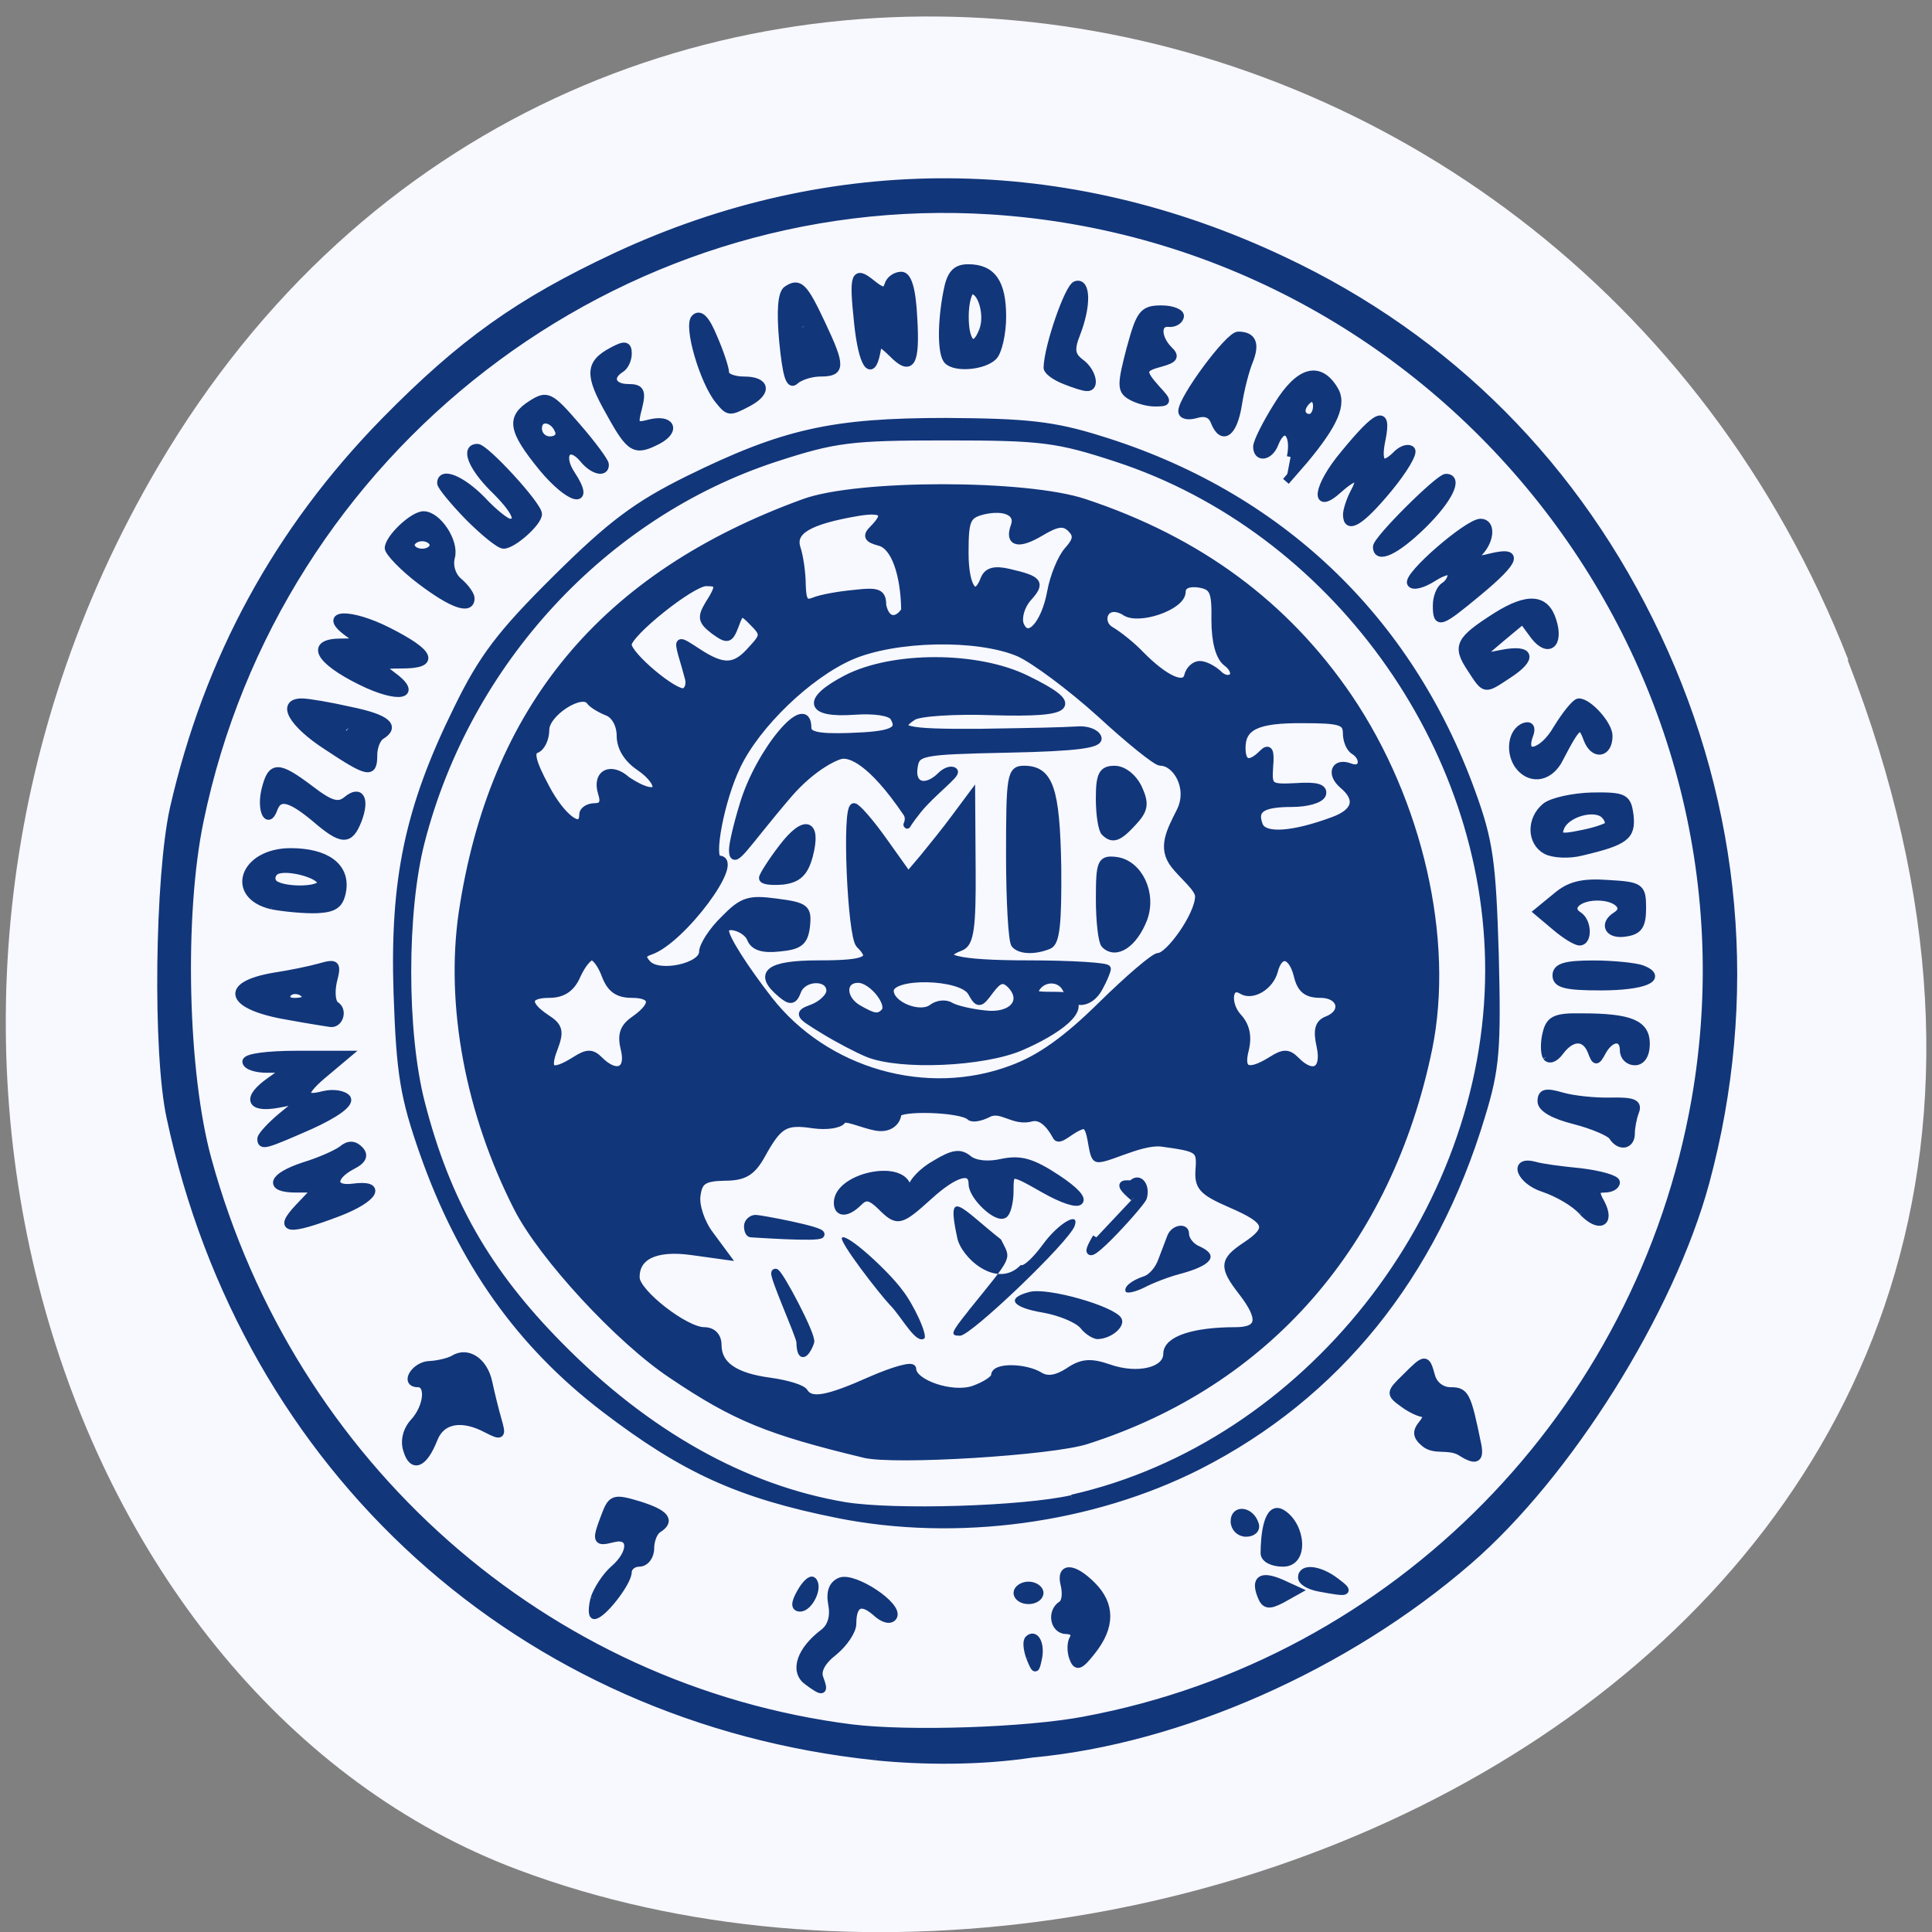 <svg xmlns="http://www.w3.org/2000/svg" viewBox="0 0 16 16"><rect x="0" y="0" width="16" height="16" fill="#808080" stroke="none"/><path d="m 15.301 5.465 c 3.105 7.965 -5.594 12.05 -11.01 10.02 c -3.781 -1.418 -5.668 -7.06 -2.98 -11.625 c 3.387 -5.762 11.598 -4.535 13.996 1.605" fill="#f8f8ff"/><g fill="#11367a"><path d="m 117 234.63 c -47.37 -4.938 -84.19 -38.25 -94.25 -85.37 c -1.875 -8.563 -1.563 -32.19 0.438 -41.25 c 4.563 -20 13.875 -37.12 28.19 -51.75 c 10.313 -10.5 17.938 -15.938 30.875 -22 c 28.813 -13.438 60.06 -13.25 89.13 0.5 c 22.19 10.438 39.31 27.625 49.938 50.19 c 10.875 23 13.13 48.44 6.5 73 c -4.688 17.25 -18.375 39.06 -31.688 50.563 c -16.313 14.13 -38.563 23.938 -58.25 25.75 c -7 1.063 -14.625 1 -20.875 0.375 m 27.938 -4.875 c 41.5 -7.75 74.13 -40.938 81.5 -82.87 c 10.313 -59.19 -33.813 -114.87 -94.06 -118.75 c -50.06 -3.188 -95.44 31.813 -105.69 81.5 c -2.625 12.625 -2.125 33.688 1.063 45.25 c 11.188 40.813 45.06 70.75 86 75.938 c 7.625 0.938 23.313 0.438 31.19 -1.063 m -37.19 -5.25 c -1.75 -1.375 -0.813 -4.125 2.25 -6.438 c 1 -0.75 1.438 -2.125 1.125 -3.75 c -0.313 -1.688 0.063 -2.688 1.125 -3.125 c 1.875 -0.688 7.938 3.313 7.06 4.75 c -0.375 0.563 -1.313 0.375 -2.375 -0.625 c -1.938 -1.688 -3.063 -1.125 -3.063 1.563 c 0 0.938 -1.125 2.625 -2.5 3.75 c -1.625 1.25 -2.313 2.563 -1.875 3.563 c 0.688 1.875 0.438 1.938 -1.75 0.313 m 29.813 -3.125 c -0.375 -1.063 -0.5 -2.125 -0.188 -2.438 c 0.875 -0.875 1.688 0.625 1.313 2.5 c -0.375 1.75 -0.375 1.75 -1.125 -0.063 m 5.75 0.063 c -0.313 -0.875 -0.313 -2.063 0.063 -2.625 c 0.313 -0.563 -0.063 -1.063 -0.938 -1.063 c -1.688 0 -2.125 -2.5 -0.625 -3.438 c 0.5 -0.313 0.625 -1.438 0.375 -2.563 c -0.688 -2.563 1.125 -2.563 3.688 0 c 2.563 2.563 2.563 5.5 0 8.75 c -1.625 2.063 -2.063 2.25 -2.563 0.938 m -63.938 -7.938 c 0.375 -1.188 1.563 -3 2.563 -3.875 c 2.625 -2.25 2.563 -4.813 -0.063 -4.125 c -2.25 0.563 -2.375 0.375 -1.063 -3.063 c 0.875 -2.313 1.188 -2.438 4.5 -1.438 c 3.625 1.125 4.375 2.125 2.563 3.25 c -0.563 0.375 -1 1.5 -1 2.563 c 0 1.063 -0.688 1.938 -1.5 1.938 c -0.813 0 -1.5 0.563 -1.5 1.25 c -0.063 1.438 -3.438 5.75 -4.5 5.75 c -0.313 0 -0.313 -1 0 -2.25 m 27.563 -0.813 c 0.625 -1.125 1.375 -1.813 1.625 -1.563 c 0.875 0.875 -0.5 3.625 -1.688 3.625 c -0.75 0 -0.75 -0.625 0.063 -2.063 m 61.5 0.438 c -0.875 -2.25 0.063 -2.813 2.688 -1.688 l 2.188 1 l -2.125 1.188 c -1.688 0.875 -2.25 0.813 -2.75 -0.5 m -32.563 -0.375 c 0 -0.5 0.688 -1 1.5 -1 c 0.813 0 1.5 0.5 1.5 1 c 0 0.563 -0.688 1 -1.5 1 c -0.813 0 -1.5 -0.438 -1.5 -1 m 40.25 -0.688 c -1.25 -0.25 -2.25 -0.813 -2.25 -1.375 c 0 -1.375 2.375 -1.125 4.563 0.563 c 2 1.5 1.688 1.563 -2.313 0.813 m -7.25 -4.625 c 0 -2.125 0.375 -6.563 2.375 -5.313 c 2.625 1.625 3.125 6.625 0.125 6.625 c -1.438 0 -2.5 -0.563 -2.5 -1.313 m -4 -4.25 c 0 -1.75 2.188 -1.438 2.75 0.375 c 0.25 0.688 -0.313 1.188 -1.188 1.188 c -0.875 0 -1.563 -0.688 -1.563 -1.563 m -53 -0.938 c -13.12 -2.625 -20.5 -6 -31.06 -14.06 c -11.375 -8.688 -19.12 -19.625 -24.25 -34.19 c -2.625 -7.5 -3.125 -10.5 -3.5 -21.313 c -0.5 -15.188 1.5 -24.75 8 -37.938 c 3.375 -6.938 5.813 -10.125 13.25 -17.5 c 7.313 -7.25 10.75 -9.813 17.563 -13.188 c 12.813 -6.313 19.313 -7.75 34.5 -7.75 c 10.688 0.063 14.313 0.438 20.5 2.375 c 23.813 7.313 41.25 23.813 49.688 47.13 c 2.375 6.5 2.75 9.313 3.125 21.688 c 0.313 12.563 0.125 15.188 -1.813 21.5 c -6.438 21.438 -19.375 37.38 -37.75 46.75 c -14.313 7.25 -32.31 9.688 -48.25 6.5 m 31.31 -2.125 c 31.25 -7.06 55.625 -37.875 55.688 -70.44 c 0.063 -30.25 -20.875 -59.06 -49.688 -68.5 c -8 -2.625 -10.06 -2.875 -22.813 -2.875 c -12.75 0 -14.813 0.25 -22.875 2.875 c -22.875 7.5 -41.06 27.19 -47.25 51.13 c -2.438 9.375 -2.438 25.563 0 35 c 3.375 13.13 8.75 22.563 18.438 32.375 c 11.688 11.875 24.75 19.19 38.19 21.438 c 6.625 1.063 23.625 0.563 30.31 -0.938 m -27.813 -6 c -12.688 -3.063 -17.188 -4.875 -25.625 -10.563 c -7.06 -4.688 -17.313 -15.813 -20.625 -22.313 c -6.5 -12.75 -9.125 -27.06 -7.375 -39.31 c 4.063 -27.313 18.813 -45.12 45.625 -54.875 c 7.125 -2.625 29.688 -2.625 37.5 0 c 15.25 5.063 26.813 13.625 35.25 26 c 9.438 13.938 13.625 32.375 10.688 46.875 c -5.375 26.06 -21.625 44.688 -45.688 52.38 c -4.625 1.5 -25.75 2.813 -29.75 1.813 m 1 -9.875 c 3 -1.313 5.5 -2 5.5 -1.5 c 0 1.938 5.313 3.75 8.188 2.75 c 1.563 -0.563 2.813 -1.375 2.813 -1.875 c 0 -1.188 4.063 -1.125 6 0.063 c 1 0.625 2.25 0.438 3.813 -0.563 c 1.813 -1.25 3 -1.313 5.375 -0.5 c 3.875 1.375 7.813 0.438 7.813 -1.875 c 0 -1.875 3.563 -3.063 9.125 -3.063 c 3.438 0 3.688 -1.625 0.875 -5.25 c -2.563 -3.313 -2.5 -4.125 0.5 -6.125 c 3.5 -2.313 3.125 -3.375 -1.938 -5.563 c -3.875 -1.688 -4.438 -2.313 -4.25 -4.688 c 0.188 -2.688 -0.063 -2.813 -5.063 -3.5 c -2.938 -0.313 -7.938 2.625 -8.688 2 c -0.75 -0.625 -0.5 -4.688 -1.875 -4.313 c -1.438 0.375 -3 2.188 -3.438 1.5 c -0.375 -0.688 -1.563 -2.875 -3.25 -2.563 c -2.5 0.75 -4.125 -1.5 -5.938 -0.5 c -1 0.5 -2.063 0.688 -2.375 0.375 c -1.125 -1.125 -9.688 -1.375 -9.688 -0.313 c 0 0.625 -0.75 2.063 -2.875 1.688 c -1.938 -0.375 -4.188 -1.5 -4.5 -0.875 c -0.375 0.563 -2.125 0.813 -3.875 0.563 c -3.75 -0.563 -4.625 -0.063 -6.875 4 c -1.313 2.375 -2.375 3 -5 3 c -2.75 0.063 -3.438 0.5 -3.688 2.5 c -0.188 1.313 0.563 3.625 1.75 5.188 l 2.125 2.875 l -4.5 -0.625 c -4.875 -0.688 -7.563 0.625 -7.5 3.5 c 0 2 6.563 7.125 9.125 7.125 c 1.125 0 1.813 0.75 1.813 1.875 c 0 2.688 2.25 4.25 7 4.875 c 2.25 0.313 4.313 0.938 4.563 1.438 c 0.875 1.375 3.063 1 8.938 -1.625 m -9.5 -5.063 c 0 -0.813 -3.875 -9.313 -3.313 -9.313 c 0.5 0 5 8.5 4.688 9.313 c -0.313 0.875 -0.75 1.5 -1 1.5 c -0.188 0 -0.375 -0.625 -0.375 -1.5 m -7 -15.5 c 0 -0.5 0.5 -1 1.063 -1 c 0.563 0 9 1.563 8.688 2.125 c -0.375 0.5 -9.06 -0.125 -9.313 -0.125 c -0.25 0 -0.438 -0.438 -0.438 -1 m 17.75 -2.688 c -1.375 -1.313 -2 -1.438 -2.938 -0.5 c -1.5 1.5 -2.813 1.563 -2.813 0.063 c 0 -3.438 8.438 -5.313 9.313 -2.125 c 0.313 1.313 0.5 1.375 0.563 0.25 c 0.063 -0.875 1.5 -2.375 3.188 -3.313 c 2.375 -1.438 3.313 -1.563 4.438 -0.625 c 0.875 0.688 2.625 0.875 4.5 0.438 c 2.438 -0.5 4 -0.063 7.313 2.125 c 4.938 3.25 3.563 4.438 -1.75 1.438 c -4.5 -2.563 -4.563 -2.563 -4.563 0.313 c 0 1.25 -0.313 2.625 -0.688 3 c -0.875 0.875 -4.313 -2.313 -4.313 -4 c 0 -2.188 -2.313 -1.563 -5.813 1.625 c -3.875 3.5 -4.188 3.563 -6.438 1.313 m 33.813 -1.125 c -2.938 -2.5 -0.5 -1.563 -0.188 -1.875 c 0.938 -0.938 1.875 0.375 1.438 1.875 c -0.375 1 -9.875 11.375 -6.25 5.313 m -11.25 -22.5 c 3.75 -1.375 7.313 -3.938 11.938 -8.5 c 3.625 -3.563 7.06 -6.5 7.625 -6.5 c 1.375 0 5.375 -5.5 5.375 -8.06 c 0 -1.063 -2.125 -2.75 -3.25 -4.188 c -1.813 -2.313 -0.563 -4.5 0.813 -7.25 c 1.5 -3.125 -0.625 -6.5 -2.688 -6.5 c -0.563 0 -4.125 -2.875 -8 -6.438 c -3.938 -3.563 -8.813 -7.188 -10.875 -8.125 c -5.563 -2.375 -16.625 -2.125 -22.5 0.438 c -5.688 2.5 -12.563 9.125 -15.188 14.625 c -2.188 4.5 -3.688 12.5 -2.438 12.5 c 3.125 0 -4.938 10.813 -9.125 12.25 c -1.125 0.375 -1.25 0.813 -0.375 1.75 c 1.563 1.625 7.375 0.375 7.375 -1.625 c 0 -0.813 1.25 -2.813 2.875 -4.375 c 2.438 -2.5 3.313 -2.75 7 -2.25 c 3.875 0.5 4.188 0.813 3.938 3.188 c -0.25 2.125 -0.938 2.625 -3.563 2.875 c -2.25 0.25 -3.438 -0.125 -3.875 -1.25 c -0.563 -1.375 -3.375 -2.25 -3.375 -1 c 0 1 2.563 5 5.813 9.188 c 7.563 9.688 21.06 13.563 32.5 9.25 m -19.25 -2.063 c -1.375 -0.563 -4 -1.938 -5.938 -3.125 c -3.25 -2 -3.563 -2.188 -1.5 -2.938 c 1.188 -0.438 2.375 -1.5 2.375 -2.313 c 0 -2.063 -3.625 -2 -4.375 0.063 c -0.5 1.313 -0.938 1.375 -2.125 0.375 c -3.313 -2.75 -1.75 -4 5 -4 c 6.375 0 7.563 -0.563 5.438 -2.625 c -1.125 -1.125 -1.875 -18.375 -0.75 -18.375 c 0.375 0 2.188 2.063 4 4.625 l 3.25 4.563 l 2.063 -2.438 c 1.063 -1.313 3 -3.688 4.188 -5.313 l 2.188 -2.938 l 0.063 9.813 c 0.063 7.813 -0.25 9.875 -1.438 10.375 c -3.875 1.5 -0.563 2.313 9 2.313 c 5.75 0 10.5 0.313 10.5 0.625 c 0 0.25 -0.438 1.375 -1.063 2.5 c -1.188 2.25 -3.5 2.5 -4.313 0.375 c -0.75 -1.938 -3.5 -1.875 -4.313 0.125 c -0.375 1 3.563 0.25 4.563 0.813 c 2.688 1.5 -1.625 4.563 -6.438 6.625 c -5 2.125 -16 2.625 -20.375 0.875 m 2.188 -5.5 c 1.063 -1.063 -1.625 -4.438 -3.5 -4.438 c -2.25 0 -2.25 2.625 0 3.938 c 2.063 1.188 2.688 1.313 3.5 0.5 m 8.875 -0.813 c 0.625 0.375 2.688 0.875 4.563 1.063 c 3.688 0.438 5.563 -1.813 3.375 -4 c -0.938 -0.875 -1.563 -0.688 -2.688 0.813 c -1.375 1.875 -1.563 1.938 -2.5 0.25 c -1.313 -2.313 -10.875 -2.5 -10.875 -0.188 c 0 1.938 4.063 3.563 5.688 2.25 c 0.688 -0.5 1.75 -0.625 2.438 -0.188 m 8.563 -8.25 c -0.375 -0.375 -0.688 -5.75 -0.688 -12 c 0 -10.438 0.125 -11.375 1.875 -11.375 c 3.438 0 4.313 2.563 4.5 13 c 0.063 7.5 -0.188 10.125 -1.188 10.5 c -1.875 0.75 -3.75 0.688 -4.5 -0.125 m 12 0 c -0.375 -0.375 -0.688 -3.125 -0.688 -6.06 c 0 -5 0.188 -5.375 2.25 -5.125 c 3 0.438 4.875 4.375 3.625 7.75 c -1.313 3.375 -3.688 4.938 -5.188 3.438 m -45.688 -8.875 c 0 -0.313 1.188 -2.188 2.625 -4.063 c 3 -3.938 4.75 -3.375 3.563 1.125 c -0.625 2.25 -1.5 3.063 -3.5 3.313 c -1.5 0.125 -2.688 0 -2.688 -0.375 m -4 -3.813 c 0 -0.75 0.625 -3.438 1.438 -6.06 c 2.125 -7.06 8.563 -14.75 8.563 -10.188 c 0 1 1.375 1.313 5.438 1.188 c 5.813 -0.188 7.188 -0.75 6.06 -2.625 c -0.438 -0.688 -2.563 -1 -5.25 -0.813 c -6.125 0.438 -6.563 -1.438 -1.063 -4.313 c 6.188 -3.188 17.5 -3.188 24.06 0.063 c 7.313 3.563 6.188 4.625 -4.5 4.313 c -5.063 -0.188 -9.875 0.125 -10.688 0.688 c -2.75 1.813 -1 2.188 8.938 2.125 c 8 -0.125 10.75 -0.188 12.938 -0.313 c 1.313 -0.125 2.563 0.313 2.813 1 c 0.313 0.875 -2.75 1.313 -11.938 1.5 c -11.875 0.25 -12.313 0.375 -12.625 2.5 c -0.375 2.5 1.625 3.063 3.625 1.063 c 0.625 -0.625 1.438 -0.875 1.75 -0.563 c 0.375 0.375 -3 2.875 -4.813 5.125 c -2.75 3.438 -0.625 1.75 -1.5 0.438 c -4.875 -7.188 -7.563 -7.813 -8.563 -7.75 c -0.625 0 -3.875 1.375 -7.188 5.188 c -6 7 -7.5 9.938 -7.5 7.438 m 49.688 -2.313 c -0.375 -0.375 -0.688 -2.375 -0.688 -4.5 c 0 -3.188 0.375 -3.875 2 -3.875 c 1.188 0 2.5 1.063 3.188 2.5 c 0.938 2.063 0.813 2.875 -0.688 4.5 c -1.938 2.125 -2.75 2.438 -3.813 1.375 m -70.69 30.438 c 1.563 -1 2.188 -1 3.188 0 c 2.25 2.25 4.063 1.5 3.375 -1.375 c -0.5 -2 -0.188 -3 1.375 -4.063 c 2.813 -2 2.563 -3.375 -0.438 -3.375 c -1.813 0 -2.813 -0.688 -3.5 -2.5 c -0.5 -1.375 -1.313 -2.5 -1.813 -2.5 c -0.5 0 -1.375 1.125 -2 2.5 c -0.75 1.75 -1.938 2.5 -3.688 2.5 c -3.063 0 -3.25 1.313 -0.438 3.188 c 1.75 1.125 1.938 1.75 1.063 4.063 c -1.188 3.063 -0.313 3.563 2.875 1.563 m 93 0 c 1.563 -1 2.188 -1 3.188 0 c 2.313 2.375 4 1.438 3.313 -1.813 c -0.5 -2.188 -0.25 -3.125 0.938 -3.563 c 2.5 -1 1.875 -3.438 -0.938 -3.438 c -1.813 0 -2.625 -0.625 -3.063 -2.5 c -0.75 -2.938 -2.438 -3.25 -3.125 -0.563 c -0.563 2.063 -2.938 3.438 -4.313 2.563 c -1.75 -1.063 -2.125 1.688 -0.563 3.5 c 1.125 1.188 1.438 2.625 1 4.438 c -0.75 2.875 0.438 3.313 3.563 1.375 m 8.25 -32 c 3.063 -1.125 3.5 -2.875 1.25 -4.75 c -1.75 -1.5 -1.063 -3.188 1 -2.375 c 1.688 0.625 2.063 -1.188 0.5 -2.188 c -0.563 -0.313 -1 -1.375 -1 -2.375 c 0 -1.563 -0.875 -1.813 -5.75 -1.813 c -6.25 -0.063 -8.25 0.938 -8.25 3.813 c 0 2.188 1.063 2.438 2.75 0.75 c 0.875 -0.875 1.125 -0.438 0.938 1.75 c -0.188 2.75 0 2.875 3.625 2.688 c 2.688 -0.188 3.688 0.125 3.438 1 c -0.25 0.688 -2.063 1.188 -4 1.188 c -4.125 0 -5.25 0.813 -4.438 2.938 c 0.625 1.688 4.563 1.375 9.938 -0.625 m -100.25 -0.813 c 0 -0.5 0.688 -1 1.563 -1 c 1.063 0 1.375 -0.563 0.938 -1.875 c -0.813 -2.625 1.25 -3.625 3.375 -1.688 c 4.625 3.063 5.125 0.563 1.625 -1.813 c -1.563 -1.063 -2.5 -2.563 -2.5 -4.125 c 0 -1.5 -0.75 -2.813 -1.75 -3.188 c -0.938 -0.375 -2 -1 -2.313 -1.438 c -1.063 -1.563 -5.938 1.563 -5.938 3.813 c 0 1.188 -0.563 2.375 -1.25 2.625 c -0.875 0.313 -0.563 1.688 1.25 5.063 c 2.188 4.188 5 6.188 5 3.625 m 14.13 -18.12 c -0.188 -0.75 -0.625 -2.25 -0.938 -3.313 c -0.5 -1.938 -0.438 -1.938 2.125 -0.25 c 3.438 2.25 5 2.188 7.188 -0.313 c 1.75 -1.875 1.75 -2.125 0.188 -3.688 c -1.5 -1.563 -1.688 -1.5 -2.375 0.438 c -0.75 1.938 -1 2 -2.813 0.688 c -1.625 -1.25 -1.75 -1.75 -0.75 -3.438 c 1.625 -2.563 1.563 -3 -0.313 -3 c -1.938 0 -10.438 6.813 -10.438 8.313 c 0 1.438 6.25 6.688 7.5 6.313 c 0.563 -0.188 0.813 -1 0.625 -1.75 m 68.25 -1.875 c 0.688 0 1.75 0.563 2.438 1.188 c 0.625 0.688 1.5 0.875 1.938 0.438 c 0.438 -0.438 0.063 -1.313 -0.813 -1.938 c -0.938 -0.75 -1.5 -2.75 -1.5 -5.688 c 0.063 -3.875 -0.25 -4.5 -2.188 -4.813 c -1.375 -0.188 -2.25 0.188 -2.25 1.063 c 0 2 -6 4 -7.688 2.625 c -2.688 -1.5 -3.625 1.438 -1.875 2.5 c 1.063 0.625 2.875 2.063 4 3.25 c 3.313 3.375 6 4.563 6.375 2.813 c 0.188 -0.75 0.875 -1.438 1.563 -1.438 m -19.875 -9.75 c 0.375 -2.063 1.375 -4.5 2.25 -5.5 c 1.25 -1.375 1.313 -2.063 0.438 -2.938 c -0.938 -0.938 -1.875 -0.813 -4.063 0.5 c -2.938 1.75 -4.313 1.438 -3.5 -0.813 c 0.688 -1.813 -1.25 -2.75 -4.188 -2.063 c -2.188 0.563 -2.438 1.188 -2.438 5.625 c 0 4.75 1.438 6.625 2.625 3.438 c 0.438 -1 1.375 -1.25 3.25 -0.813 c 4.063 0.938 4.375 1.375 2.563 3.375 c -0.938 1.063 -1.375 2.625 -1.063 3.563 c 1 2.5 3.313 0.063 4.125 -4.375 m -19.5 2.5 c -0.063 -4.875 -1.375 -8.625 -3.375 -9.125 c -1.625 -0.438 -1.813 -0.813 -0.875 -1.75 c 2.063 -2.063 1.438 -2.813 -2 -2.25 c -6.625 1.125 -8.938 2.5 -8.188 4.813 c 0.375 1.125 0.688 3.375 0.688 4.875 c 0.063 2.188 0.375 2.688 1.625 2.188 c 0.875 -0.375 3.313 -0.813 5.375 -1 c 3.188 -0.375 3.75 -0.125 3.75 1.563 c 0.5 2.375 2.063 2.188 3 0.688 m -66.5 112.19 c -0.438 -1.25 -0.063 -2.75 0.938 -3.813 c 1.813 -2 2.125 -5.125 0.5 -5.125 c -1.938 0 -0.313 -2.5 1.625 -2.5 c 1.063 -0.063 2.438 -0.375 3.125 -0.75 c 1.875 -1.188 4.063 0.25 4.688 3.063 c 0.313 1.5 0.875 3.75 1.25 5.063 c 0.625 2.125 0.5 2.25 -1.438 1.25 c -3.375 -1.813 -6.125 -1.313 -7.125 1.313 c -1.313 3.313 -2.813 4 -3.563 1.5 m 140.56 0.125 c -1.625 -0.813 -3.313 0 -4.625 -1.063 c -1.125 -0.938 -1.188 -1.563 -0.313 -2.625 c 0.625 -0.75 0.688 -1.375 0.188 -1.375 c -0.5 0 -1.75 -0.563 -2.75 -1.313 c -1.813 -1.313 -1.813 -1.438 0.313 -3.5 c 2.625 -2.625 2.75 -2.688 3.438 -0.188 c 0.313 1.188 1.375 2 2.563 2 c 2 0 2.25 0.5 3.625 7.25 c 0.375 2 -0.313 2.188 -2.438 0.813 m -155.06 -32.563 l 2.375 -2.5 h -2.688 c -3.875 0 -3.313 -1.625 1.063 -3.063 c 2.063 -0.625 4.313 -1.625 5.063 -2.188 c 0.875 -0.75 1.625 -0.688 2.313 0 c 0.75 0.75 0.5 1.438 -1 2.188 c -2.813 1.5 -2.688 3.25 0.125 2.875 c 4.125 -0.563 2.938 1.5 -1.938 3.375 c -6.75 2.563 -8.188 2.375 -5.313 -0.688 m 171.5 0.563 c -0.938 -1.125 -3.313 -2.5 -5.188 -3.125 c -3.125 -1 -4.25 -3.875 -1.188 -3.063 c 0.75 0.25 3.5 0.625 6.125 0.875 c 2.625 0.313 4.75 0.938 4.75 1.375 c 0 0.5 -0.688 0.875 -1.563 0.875 c -1.188 0 -1.313 0.438 -0.438 1.938 c 1.375 2.688 -0.313 3.438 -2.5 1.125 m -176.5 -9.75 c 0 -0.375 1.25 -1.75 2.75 -3 l 2.75 -2.25 l -3.25 0.625 c -3.813 0.688 -4.313 -0.813 -1 -3.125 l 2.188 -1.563 h -2.688 c -1.5 0 -2.75 -0.438 -2.75 -1 c 0 -0.563 2.875 -0.938 6.75 -0.938 h 6.75 l -2.75 2.313 c -3.375 2.75 -3.5 3.875 -0.375 3.063 c 1.313 -0.313 2.688 -0.063 3.125 0.5 c 0.375 0.688 -1.5 2.063 -4.938 3.625 c -6.125 2.688 -6.563 2.813 -6.563 1.75 m 180.5 -0.313 c -0.313 -0.5 -2.625 -1.5 -5.063 -2.125 c -2.75 -0.688 -4.438 -1.625 -4.438 -2.563 c 0 -1.188 0.625 -1.313 2.75 -0.688 c 1.5 0.438 4.5 0.75 6.563 0.688 c 3 -0.063 3.688 0.25 3.25 1.375 c -0.313 0.813 -0.563 2.125 -0.563 2.938 c 0 1.625 -1.563 1.875 -2.5 0.375 m -8.813 -10.625 c -0.313 -0.563 -0.313 -2 0 -3.188 c 0.438 -1.813 1.25 -2.188 4.688 -2.125 c 6.5 0 8.625 0.875 8.625 3.563 c 0 1.438 -0.563 2.375 -1.5 2.375 c -0.813 0 -1.5 -0.625 -1.5 -1.5 c 0 -1.938 -1.688 -1.875 -2.813 0.125 c -0.813 1.5 -0.938 1.5 -1.5 0 c -0.813 -2.063 -2.625 -2.063 -4.188 0.063 c -0.688 0.938 -1.438 1.188 -1.813 0.688 m -168.06 -5.438 c -7.875 -1.313 -8.875 -4.125 -1.875 -5.313 c 2.063 -0.313 4.813 -0.875 6.125 -1.25 c 2.188 -0.625 2.375 -0.438 1.75 1.938 c -0.313 1.438 -0.188 2.875 0.375 3.188 c 1.063 0.688 0.438 2.625 -0.813 2.375 c -0.375 -0.063 -2.875 -0.438 -5.563 -0.938 m 2.375 -2.375 c 0 -1.063 -1.938 -1.5 -2.5 -0.563 c -0.313 0.563 0.063 1 0.938 1 c 0.875 0 1.563 -0.188 1.563 -0.438 m 167 -3.063 c 0 -1.125 1.188 -1.5 4.938 -1.5 c 2.688 0 5.625 0.313 6.5 0.625 c 3.063 1.188 0.313 2.375 -5.5 2.375 c -4.625 0 -5.938 -0.313 -5.938 -1.5 m -0.125 -6.5 l -2.375 -2 l 2.438 -2 c 1.813 -1.563 3.5 -2 7 -1.75 c 4.313 0.25 4.563 0.438 4.563 3.25 c 0 2.375 -0.5 3.063 -2.25 3.313 c -2.313 0.375 -3.063 -1.188 -1.25 -2.313 c 1.625 -1 0.125 -2.5 -2.5 -2.5 c -2.625 0 -4.125 1.5 -2.5 2.5 c 1.25 0.813 1.313 3.5 0.125 3.5 c -0.5 0 -1.938 -0.875 -3.25 -2 m -171.37 -2.813 c -5.875 -1.313 -3.938 -7.188 2.438 -7.188 c 4.75 0 7.375 1.938 6.938 5.063 c -0.313 1.938 -1 2.5 -3.375 2.625 c -1.625 0.063 -4.313 -0.188 -6 -0.5 m 6.5 -3.063 c 0 -1.125 -4.75 -2.375 -6.06 -1.563 c -0.5 0.313 -0.688 1 -0.375 1.5 c 0.75 1.188 6.438 1.25 6.438 0.063 m 163.63 -4.313 c -2.063 -1.125 -2.125 -4.188 -0.063 -5.875 c 0.875 -0.688 3.688 -1.313 6.25 -1.375 c 4.313 -0.063 4.688 0.188 5 2.563 c 0.313 2.813 -0.625 3.5 -6.438 4.875 c -1.688 0.438 -3.813 0.313 -4.75 -0.188 m 8.25 -3.313 c 0.25 -0.313 0.063 -0.938 -0.438 -1.438 c -1.313 -1.313 -5.188 -0.188 -5.875 1.688 c -0.5 1.25 0 1.438 2.625 0.875 c 1.75 -0.313 3.375 -0.875 3.688 -1.125 m -172.69 -1 c -3.313 -2.75 -4.813 -3.125 -5.5 -1.25 c -0.813 2.313 -1.813 0.063 -1.125 -2.625 c 0.813 -3.25 1.688 -3.25 6 0 c 2.688 2.063 3.75 2.375 4.875 1.438 c 1.813 -1.5 2.563 -0.125 1.5 2.688 c -1.125 2.875 -2.125 2.875 -5.75 -0.25 m 160.88 -6.875 c -1.438 -1.813 -1.063 -4.75 0.688 -5.375 c 0.75 -0.25 1 0.188 0.688 1.063 c -1.25 3.25 1.688 2.625 3.625 -0.75 c 1.188 -1.938 2.5 -3.563 2.938 -3.563 c 1.313 0 4 3 4 4.5 c 0 2.438 -2 2.75 -2.875 0.438 c -0.875 -2.375 -1.25 -2.125 -3.688 2.563 c -1.25 2.563 -3.75 3.063 -5.375 1.125 m -159.31 -2.75 c -4.625 -3 -6.25 -5.875 -3.313 -5.875 c 0.813 0 3.75 0.5 6.5 1.125 c 4.875 1 6.125 2.125 4.063 3.375 c -0.563 0.375 -1 1.5 -1 2.563 c 0 2.625 -0.688 2.5 -6.25 -1.188 m 2.938 -2.438 c -0.313 -0.375 -1.188 -0.375 -1.875 -0.125 c -0.813 0.313 -0.563 0.563 0.563 0.625 c 1.063 0.063 1.688 -0.188 1.313 -0.5 m 1.563 -6.25 c -5.688 -2.813 -6.875 -5.188 -2.563 -5.188 c 2.5 0 2.563 -0.063 0.813 -1.313 c -3.563 -2.625 0.375 -2.75 5.438 -0.188 c 5.813 2.938 6.438 4.5 1.875 4.5 c -2.938 0 -3.063 0.125 -1.375 1.375 c 3.813 2.75 0.938 3.375 -4.188 0.813 m 148.31 -1.688 c -2 -3 -1.563 -3.813 3.438 -7 c 4.188 -2.625 6.563 -2.438 7.5 0.625 c 1 3.125 -0.563 4.438 -2.438 2.063 l -1.563 -2.125 l -3 2.5 l -3 2.563 l 3.25 -0.625 c 3.875 -0.75 4.25 0.625 0.75 2.875 c -3.125 2.063 -3 2.125 -4.938 -0.875 m -4.563 -8.438 c 0 -1.063 0.438 -2.188 1 -2.563 c 0.563 -0.313 1 -1.063 1 -1.625 c 0 -0.625 -1.063 -0.375 -2.438 0.5 c -1.375 0.875 -2.688 1.25 -3 0.75 c -0.625 -1 7.625 -8.125 9.313 -8.125 c 1.5 0 1.375 2.313 -0.125 3.938 c -1.063 1.125 -0.75 1.25 1.5 0.688 c 3.875 -0.938 3.438 0.438 -1.688 4.688 c -5.125 4.25 -5.563 4.438 -5.563 1.75 m -135.75 -3.313 c -2.313 -1.75 -4.188 -3.75 -4.25 -4.313 c 0 -1.313 3.25 -4.438 4.688 -4.438 c 1.875 0 4.25 3.563 3.688 5.625 c -0.313 1.188 0.125 2.563 1.063 3.313 c 0.875 0.75 1.563 1.75 1.563 2.188 c 0 1.75 -2.563 0.813 -6.75 -2.375 m 1.75 -4.75 c 0 -0.5 -0.688 -1 -1.5 -1 c -0.813 0 -1.5 0.5 -1.5 1 c 0 0.563 0.688 1 1.5 1 c 0.813 0 1.5 -0.438 1.5 -1 m 126 0.25 c 0 -1 8.313 -9.25 9.25 -9.25 c 1.813 0 0.375 2.938 -3.063 6.313 c -3.563 3.5 -6.188 4.75 -6.188 2.938 m -121.31 -4 c -2.063 -2.125 -3.688 -4.125 -3.688 -4.5 c 0 -1.688 2.813 -0.5 5.5 2.25 c 1.563 1.688 3.25 3 3.688 3 c 1.563 0 0.75 -1.688 -2.188 -4.563 c -2.875 -2.875 -3.875 -5.438 -2.125 -5.438 c 1.063 0 8.125 7.688 8.125 8.875 c 0 1.125 -3.375 4.125 -4.625 4.125 c -0.563 0 -2.625 -1.688 -4.688 -3.75 m 117.31 -0.313 c 0 -0.563 0.438 -1.938 1 -3 c 1.25 -2.313 0.313 -2.5 -2.063 -0.375 c -3.438 3.125 -2.938 -0.375 0.688 -4.688 c 4.563 -5.563 5.875 -6.06 5.063 -2 c -0.688 3.25 0.063 4 2.063 1.938 c 0.688 -0.625 1.5 -0.875 1.875 -0.5 c 0.375 0.375 -1 2.688 -3.063 5.188 c -3.625 4.375 -5.563 5.625 -5.563 3.438 m -107.44 -6.25 c -4.125 -5.063 -4.375 -6.688 -1.375 -8.563 c 2 -1.25 2.438 -1.063 5.938 3 c 2.125 2.438 3.813 4.75 3.813 5.125 c 0.063 1.25 -1.625 0.875 -2.938 -0.75 c -1.938 -2.313 -3.313 -0.563 -1.563 2.063 c 2.813 4.25 -0.188 3.563 -3.875 -0.875 m 2.188 -4.875 c -0.625 -1.813 -2.75 -2.125 -2.75 -0.375 c 0 0.875 0.688 1.563 1.563 1.563 c 0.875 0 1.438 -0.5 1.188 -1.188 m 97.75 3.438 c 0.688 -3.313 -1 -4.688 -2.125 -1.75 c -0.688 1.75 -2.375 2 -2.375 0.375 c 0 -0.625 1.25 -3.125 2.75 -5.5 c 2.875 -4.688 5.563 -5.438 7.563 -2.188 c 1.25 1.938 0.063 4.625 -3.938 9.438 l -2.5 2.875 m 4.125 -10.06 c 0 -0.813 -0.438 -1.25 -1 -0.938 c -0.563 0.375 -1 1.063 -1 1.563 c 0 0.563 0.438 0.938 1 0.938 c 0.563 0 1 -0.688 1 -1.563 m -94.44 0.875 c -2.875 -5.063 -2.813 -6.563 0.375 -8.25 c 1.625 -0.875 2.063 -0.813 2.063 0.375 c 0 0.813 -0.438 1.75 -1 2.063 c -1.688 1.063 -1.125 2.5 1 2.5 c 1.688 0 1.938 0.438 1.375 2.688 c -0.625 2.313 -0.438 2.563 1.438 2.063 c 2.875 -0.75 3.75 0.875 1.25 2.25 c -3.125 1.625 -3.75 1.313 -6.5 -3.688 m 80.75 1.188 c -0.375 -1 -1.25 -1.313 -2.438 -0.938 c -1.063 0.313 -1.875 0.125 -1.875 -0.438 c 0 -1.688 6.25 -10.125 7.5 -10.125 c 1.938 0 2.375 1.125 1.5 3.375 c -0.5 1.188 -1.188 3.813 -1.5 5.875 c -0.625 3.875 -2.125 4.938 -3.188 2.25 m 1.375 -5.688 c -0.313 -0.75 -0.563 -0.563 -0.625 0.625 c -0.063 1.063 0.188 1.625 0.5 1.313 c 0.375 -0.313 0.375 -1.188 0.125 -1.938 m -67.56 2.875 c -2.063 -2.5 -4.25 -10 -3.188 -11 c 0.688 -0.688 1.5 0.188 2.5 2.625 c 0.875 2 1.563 4.125 1.563 4.688 c 0 0.563 1.125 1 2.5 1 c 2.938 0 3.25 1.563 0.563 3 c -2.5 1.313 -2.625 1.313 -3.938 -0.313 m 54.938 -0.625 c -1.25 -0.75 -1.188 -1.625 0 -6.188 c 1.313 -4.813 1.688 -5.375 4.188 -5.375 c 1.5 0 2.625 0.5 2.5 1 c -0.125 0.563 -0.813 0.938 -1.5 0.875 c -1.625 -0.188 -1.625 1.875 -0.063 3.5 c 1 0.938 0.813 1.313 -1 1.813 c -2.625 0.688 -2.688 1.125 -0.563 3.5 c 1.563 1.688 1.563 1.813 -0.25 1.813 c -1.063 0 -2.5 -0.438 -3.313 -0.938 m -46.37 -7.25 c -0.375 -4.125 -0.188 -6.5 0.563 -6.938 c 1.625 -1.063 2.25 -0.438 4.625 4.625 c 2.688 5.688 2.625 6.5 -0.188 6.5 c -1.25 0 -2.75 0.5 -3.375 1.063 c -0.75 0.75 -1.188 -0.813 -1.625 -5.25 m 2.938 -2.063 c -0.25 -0.688 -0.5 -0.125 -0.5 1.25 c 0 1.375 0.25 1.938 0.5 1.25 c 0.313 -0.688 0.313 -1.813 0 -2.5 m 34.625 7.25 c -1.25 -0.5 -2.25 -1.25 -2.25 -1.688 c 0.063 -2.813 2.813 -10.75 3.813 -11.06 c 1.438 -0.5 1.563 2.688 0.125 6.438 c -0.875 2.188 -0.75 3 0.5 3.938 c 1.563 1.125 2.125 3.438 0.813 3.313 c -0.438 0 -1.75 -0.438 -3 -0.938 m -27.563 -7.688 c -0.688 -6.5 -0.438 -7.125 1.938 -5.188 c 1.313 1.063 1.813 1.125 2.125 0.125 c 0.188 -0.688 1 -1.25 1.75 -1.25 c 0.875 0 1.438 1.813 1.625 5.625 c 0.375 6.188 -0.313 7.375 -2.875 4.75 c -1.625 -1.563 -1.813 -1.563 -2.063 -0.063 c -0.688 3.5 -1.938 1.5 -2.5 -4 m 12 5.063 c -0.875 -0.875 -0.875 -5.125 -0.063 -9.25 c 0.438 -2.313 1.125 -3.125 2.813 -3.125 c 3.188 0 4.563 1.938 4.563 6.5 c 0 2.25 -0.563 4.688 -1.188 5.313 c -1.313 1.313 -5.063 1.625 -6.125 0.563 m 4.688 -4 c 0.813 -2 -0.125 -5.375 -1.438 -5.375 c -0.5 0 -0.938 1.625 -0.938 3.5 c 0 3.688 1.313 4.688 2.375 1.875" transform="scale(0.062)" stroke="#11367a"/><path d="m 7.375 10.813 c -0.102 -0.109 -0.43 -0.535 -0.402 -0.563 c 0.039 -0.039 0.379 0.27 0.5 0.434 c 0.098 0.125 0.215 0.383 0.18 0.402 c -0.07 0.043 -0.176 -0.164 -0.277 -0.273"/><path d="m 9.324 10.699 c -0.023 -0.039 0.043 -0.094 0.148 -0.129 c 0.043 -0.012 0.098 -0.074 0.121 -0.141 c 0.023 -0.063 0.059 -0.152 0.074 -0.195 c 0.039 -0.102 0.18 -0.113 0.18 -0.016 c 0 0.035 0.039 0.086 0.09 0.105 c 0.16 0.074 0.102 0.156 -0.164 0.227 c -0.09 0.023 -0.223 0.074 -0.297 0.113 c -0.07 0.035 -0.141 0.051 -0.152 0.035"/><path d="m 8.949 11 c -0.039 -0.047 -0.176 -0.105 -0.309 -0.129 c -0.262 -0.043 -0.313 -0.121 -0.113 -0.172 c 0.148 -0.039 0.699 0.117 0.758 0.215 c 0.043 0.066 -0.074 0.172 -0.195 0.176 c -0.035 0 -0.102 -0.039 -0.141 -0.09"/><path d="m 8.02 10.855 c 0.379 -0.469 0.355 -0.418 0.27 -0.59 c -0.332 -0.262 -0.457 -0.449 -0.363 -0.016 c 0.031 0.164 0.328 0.434 0.527 0.227 c 0.02 0.016 0.105 -0.063 0.184 -0.172 c 0.129 -0.176 0.305 -0.277 0.262 -0.152 c -0.043 0.129 -0.859 0.91 -0.949 0.91 c -0.086 0 -0.078 -0.023 0.07 -0.207"/></g></svg>